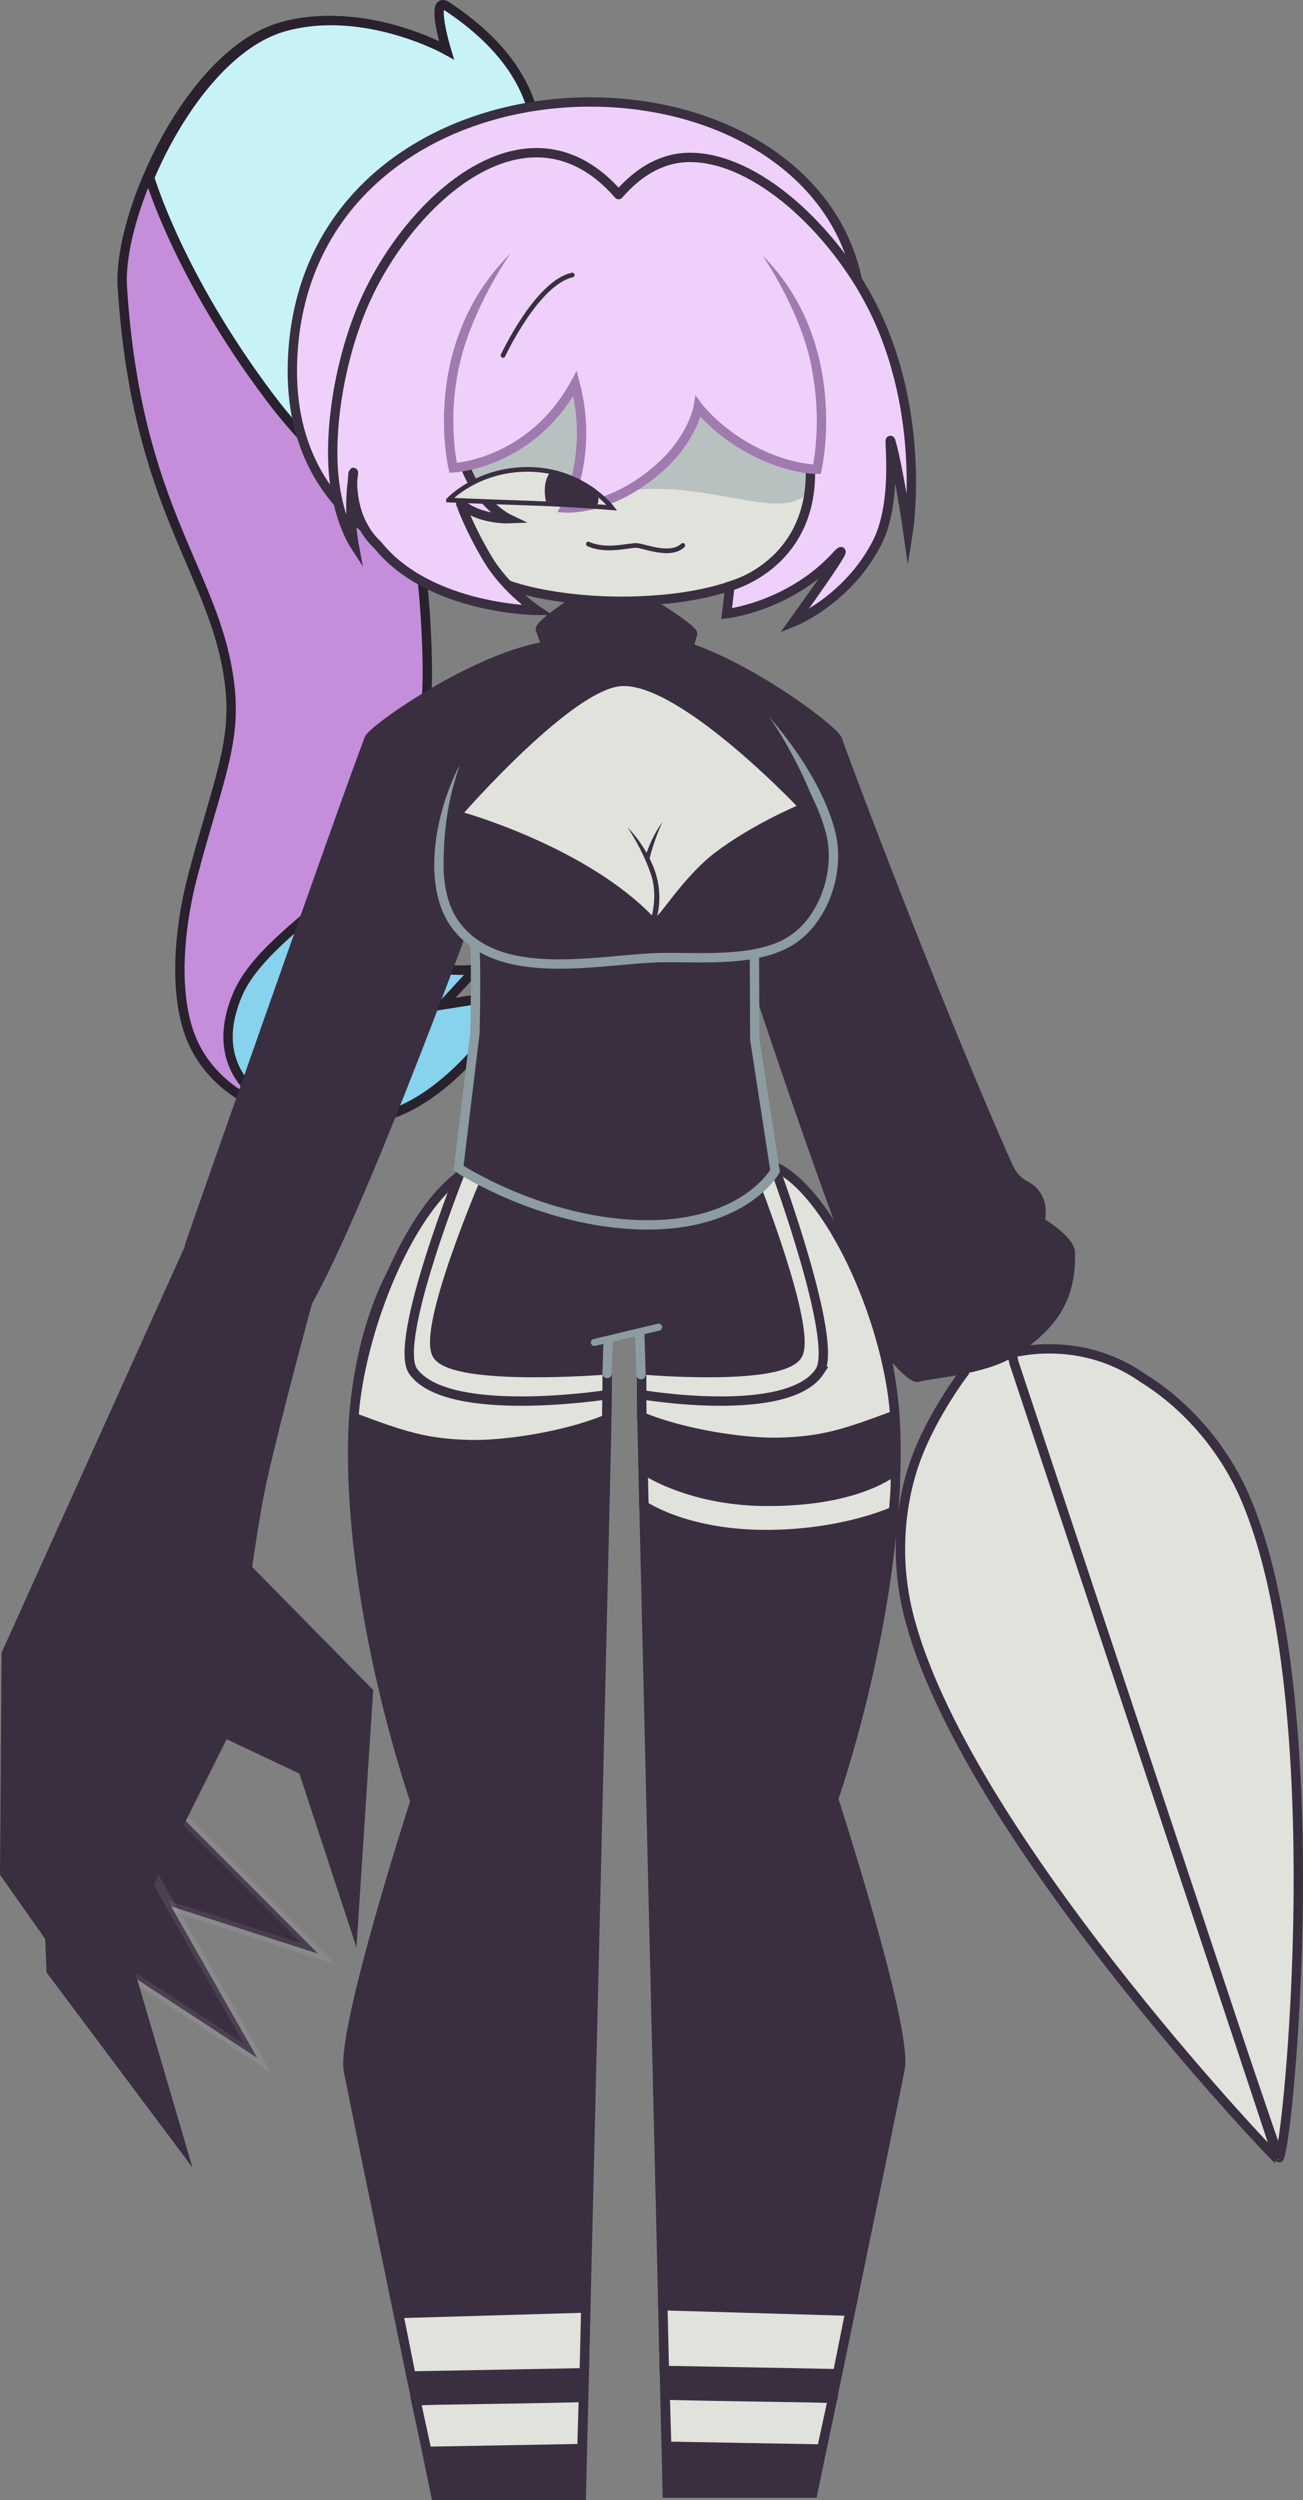 <svg version="1.1" xmlns="http://www.w3.org/2000/svg" xmlns:xlink="http://www.w3.org/1999/xlink" width="278.638" height="534.558" viewBox="0,0,278.638,534.558"><rect x="0" y="0" width="278.638" height="534.558" fill="#808080" stroke="none"/><g transform="translate(-100.93,87.279)"><g data-paper-data="{&quot;isPaintingLayer&quot;:true}" fill-rule="nonzero" stroke-linejoin="miter" stroke-miterlimit="10" stroke-dasharray="" stroke-dashoffset="0" style="mix-blend-mode: normal"><g fill="#e1e2db" stroke="#3a2f41" stroke-width="2" stroke-linecap="butt"><g data-paper-data="{&quot;index&quot;:null}"><path d="M367.365,233.332c18.372,43.317 9.075,137.816 7.115,140.738c-0.224,0.334 -58.047,-171.807 -58.047,-171.807c0,0 14.939,-4.758 28.968,5.162c8.275,5.105 16.906,13.979 21.964,25.906z"/></g><g data-paper-data="{&quot;index&quot;:null}"><path d="M297.117,223.856c3.547,-9.152 9.834,-17.456 9.834,-17.456c0,0 -1.918,-2.639 -2.863,-5.988c-1.197,-4.247 -0.276,-9.816 3.758,-11.17c6.375,-2.139 9.938,14.914 9.938,14.914c0,0 56.68,170.561 56.548,170.447c-2.274,-1.976 -67.761,-71.078 -79.15,-116.757c-3.136,-12.577 -1.591,-24.893 1.934,-33.99z"/><path d="M311.321,202.282c-0.951,0.312 -2.279,-1.137 -2.966,-3.236c-0.687,-2.098 -0.474,-4.052 0.477,-4.364c0.951,-0.312 2.279,1.137 2.966,3.236c0.687,2.098 0.474,4.052 -0.477,4.364z"/></g></g><g data-paper-data="{&quot;index&quot;:null}" stroke="#29212e" stroke-width="2" stroke-linecap="round"><path d="M183.657,-6.963c0,0 8.584,32.8 8.656,63.544c0.05,21.323 -9.658,38.03 -9.128,52.352c0.498,13.453 18.896,11.079 18.896,11.079l-6.978,7.572l16.08,-2.554c0,0 -13.885,25.574 -33.405,27.321c-13.931,1.247 -28.597,-3.572 -34.905,-15.358c-5.311,-9.923 -3.7,-25.781 -0.687,-37.165c5.321,-20.105 9.317,-28.128 7.874,-40.546c-2.806,-24.167 -19.896,-37.088 -22.97,-85.151c-1.016,-15.882 14.665,-50.155 33.968,-55.65c17.183,-4.891 33.161,4.951 33.161,4.951z" fill="#c48eda"/><path d="M158.607,-2.347c-19.638,-26.094 -25.671,-46.973 -25.671,-46.973c6.065,-14.3 16.647,-28.787 28.624,-32.197c17.183,-4.891 34.833,4.951 34.833,4.951c0,0 -3.584,-11.812 0.088,-9.383c49.867,32.984 -12.323,78.987 -12.323,78.987c0,0 3.852,14.717 6.417,33.675c0,0 -17.185,-9.418 -31.967,-29.059z" fill="#c7f3f6"/><path d="M151.763,125.306c3.44,-8.073 13.722,-15.38 19.768,-20.932c9.716,-8.924 15.859,-16.51 15.859,-16.51c-2.095,7.646 -3.944,14.601 -3.704,21.069c0.498,13.453 18.896,11.079 18.896,11.079l-6.978,7.572l16.08,-2.554c0,0 -13.885,25.574 -33.405,27.321c-5.016,0.449 -10.127,0.112 -14.909,-1.054c0,0 -20.022,-6.244 -11.607,-25.991z" fill="#87d2ed"/></g><path d="M241.222,49.429c15.137,1.961 37.951,19.094 38.788,21.446c3.583,10.065 19.286,51.277 32.293,81.636c1.377,3.213 2.723,6.304 4.021,9.224c1.967,4.422 3.85,3.905 5.553,5.698c2.641,2.781 1.385,6.48 1.385,6.48c0,0 6.48,3.816 6.55,6.655c0.232,9.405 -3.35,15.441 -12.498,21.291c-6.022,3.851 -17.74,4.584 -20.146,5.343c-1.088,0.343 -6.31,-4.774 -7.937,-9.051c-1.795,-4.717 -0.082,-1.47 -3.225,-9.437c-10.886,-27.6 -26.283,-74.766 -26.283,-74.766l-3.278,-30.243" data-paper-data="{&quot;index&quot;:null}" fill="#3a2f41" stroke="#3a2f41" stroke-width="2" stroke-linecap="round"/><g stroke-width="2"><g stroke="#3a2f41"><path d="M238.395,181.928c0,0 13.743,-19.133 32.008,-11.819c13.302,5.327 21.848,28.402 22.119,50.985c0.444,36.997 -13.337,76.271 -13.337,76.271c0,0 15.918,49.081 14.226,57.718c-2.783,14.205 -18.672,90.7 -18.672,90.7h-31.12c0,0 -4.319,-183.116 -5.347,-226.676c-0.416,-17.641 0.123,-37.179 0.123,-37.179z" fill="#3a2f41" stroke-linecap="round"/><path d="M292.418,227.035c0,0 -0.002,2.81 -0.069,4.251c-0.069,1.492 -0.337,4.553 -0.337,4.553c0,0 -10.854,5.062 -27.588,4.993c-17.061,-0.07 -25.786,-6.175 -25.786,-6.175l-0.183,-7.77c0,0 9.537,6.666 25.832,6.846c20.489,0.226 28.131,-6.698 28.131,-6.698z" fill="#e1e2db" stroke-linecap="butt"/><path d="M237.84,174.714c0,0 9.853,-20.163 28.117,-12.85c12.165,4.872 24.798,32.832 26.316,53.44c-10.595,3.974 -15.417,5.575 -24.834,5.803c-7.158,0.173 -20.138,-1.68 -29.249,-5.455z" fill="#e1e2db" stroke-linecap="butt"/><path d="M243.001,419.564l-0.327,-13.846l40.033,1.17l-2.673,13.362z" fill="#e1e2db" stroke-linecap="butt"/><path d="M276.644,436.36l-33.152,-0.589l-0.315,-10.93c1.013,0.024 2.026,0.048 3.04,0.072c3.112,0.074 6.224,0.134 9.336,0.185c3.112,0.051 6.223,0.101 9.335,0.152c3.112,0.051 6.223,0.101 9.335,0.152c1.422,0.023 4.763,0.149 4.763,0.149z" fill="#e1e2db" stroke-linecap="butt"/></g><g data-paper-data="{&quot;index&quot;:null}" stroke="#3a2f41" stroke-linecap="butt"><path d="M276.213,205.959c-6.814,10.275 -38.044,4.973 -38.044,4.973l-0.228,-43.437l28.778,-4.733c0,0 13.635,36.952 9.493,43.197z" fill="#e1e2db"/><path d="M271.436,202.54c-3.715,5.609 -32.718,3.117 -32.718,3.117l-0.15,-36.786l23.437,-3.971c0,0 12.807,32.42 9.432,37.639z" fill="#3a2f41"/></g><path d="M238.009,206.654l-0.5,-16.25" data-paper-data="{&quot;index&quot;:null}" fill="none" stroke="#8c9ca0" stroke-linecap="round"/></g><g stroke-width="2"><g data-paper-data="{&quot;index&quot;:null}" stroke="#3a2f41"><path d="M225.245,446.279h-31.12c0,0 -15.889,-76.495 -18.672,-90.7c-1.692,-8.637 14.226,-57.718 14.226,-57.718c0,0 -13.781,-39.274 -13.337,-76.271c0.271,-22.583 8.817,-45.658 22.119,-50.985c18.264,-7.314 32.258,11.819 32.258,11.819c0,0 0.28,20.757 -0.137,39.185c-0.999,44.124 -5.337,224.67 -5.337,224.67z" fill="#3a2f41" stroke-linecap="round"/><path d="M230.674,216.147c-9.11,3.775 -22.091,5.628 -29.249,5.455c-9.417,-0.228 -14.238,-1.829 -24.834,-5.803c1.518,-20.607 13.651,-48.568 25.816,-53.44c18.264,-7.314 28.617,12.85 28.617,12.85z" fill="#e1e2db" stroke-linecap="butt"/><path d="M188.831,420.744l-2.673,-13.362l40.033,-1.17l-0.327,13.846z" fill="#e1e2db" stroke-linecap="butt"/><path d="M189.879,426.046c0,0 3.341,-0.126 4.763,-0.149c3.112,-0.051 6.223,-0.101 9.335,-0.152c3.112,-0.051 6.223,-0.101 9.335,-0.152c3.112,-0.051 6.224,-0.111 9.336,-0.185c1.013,-0.024 2.026,-0.048 3.04,-0.072l-0.315,10.93l-33.152,0.589z" fill="#e1e2db" stroke-linecap="butt"/></g><g stroke="#3a2f41" stroke-linecap="butt"><path d="M199.638,162.762l31.357,4.733l-0.248,43.437c0,0 -34.028,5.301 -41.453,-4.973c-4.513,-6.245 10.344,-43.197 10.344,-43.197z" fill="#e1e2db"/><path d="M204.776,164.9l25.537,3.971l-0.163,36.786c0,0 -31.602,2.491 -35.65,-3.117c-3.678,-5.219 10.277,-37.639 10.277,-37.639z" fill="#3a2f41"/></g><path d="M231.259,190.154l-0.5,16.25" fill="none" stroke="#8c9ca0" stroke-linecap="round"/></g><g><path d="M226.973,199.759l-5.096,-44.269l20.346,2.654l-0.095,38.102z" fill="#3a2f41" stroke="#e1e2db" stroke-width="0" stroke-linecap="butt"/><path d="M241.773,196.483l-13.735,3.279" fill="none" stroke="#8c9ca0" stroke-width="1.5" stroke-linecap="round"/></g><path d="M269.541,80.943c-0.15,1.943 -0.37,3.917 -0.661,5.855c-1.667,11.094 -6.635,27.906 -6.635,27.906l0.098,20.325l4.331,28.058c0,0 -6.503,11.857 -28.133,11.526c-21.629,-0.331 -39.545,-12.112 -39.545,-12.112l3.503,-28.961c0,0 0.415,-18.688 -0.266,-19.799c-7.928,-12.943 -14.31,-34.556 -9.439,-48.958c1.711,-5.058 29.222,-19.547 51.852,-13.499" fill="#3a2f41" stroke="#8c9ca0" stroke-width="2" stroke-linecap="round"/><path d="M235.906,58.685c-4.992,0 -11.988,0.491 -16.065,-3.081c-1.149,-1.007 -2.986,-7.706 -3.358,-8.272c-0.572,-0.872 11.016,-9.327 14.938,-9.588c3.006,-0.2 18.281,9.677 17.624,10.572c-0.415,0.565 -1.032,6.041 -3.769,8.663c-2.033,1.947 -5.833,1.2 -8.429,1.627c-0.314,0.052 -0.628,0.079 -0.941,0.079z" fill="#3a2f41" stroke="#3a2f41" stroke-width="2" stroke-linecap="butt"/><g fill="#3a2f41" stroke-width="2"><path d="M203.423,82.648l-3.278,28.135c0,0 -32.501,88.643 -38.946,86.753c-6.062,-1.778 -19.644,-18.777 -19.644,-18.777c0,0 32.241,-92.21 38.301,-108.046c0.837,-2.187 23.651,-18.126 38.788,-19.95" stroke="#3a2f41" stroke-linecap="round"/><g><path d="M126.613,288.035l42.351,42.418l-51.502,-16.578z" stroke-opacity="0.077" stroke="#ffffff" stroke-linecap="round"/><path d="M126.334,300.644l29.616,52.113l-45.279,-29.616z" stroke-opacity="0.085" stroke="#ffffff" stroke-linecap="round"/><path d="M146.694,180.66l8.371,-18.727l0.792,17.098l15.889,-28.598l-6.117,25.799l6.881,-6.354c0,0 -14.025,50.332 -16.397,63.724c-1.521,8.584 -2.313,14.517 -2.313,14.517l25.909,26.341l-3.212,49.428l-10.735,-32.666l-16.821,-7.949l-22.167,44.308l12.792,43.543l-27.705,-37.037l-1.202,-32.609l0.347,24.669l-9.073,-12.884l0.328,-46.933l49.717,-110.211z" stroke="#3a2f41" stroke-linecap="butt"/></g></g><g><g><g><g><g><g fill="none" stroke="none" stroke-width="1" stroke-linecap="butt" font-family="sans-serif" font-weight="normal" font-size="12" text-anchor="start"><g><g/></g></g><g fill="#3a2f41" stroke="#8c9ca0" stroke-width="2" stroke-linecap="round"><g><g><path d="M264.927,67.029c0,0 10.363,11.256 13.587,23.541c2.243,8.549 -1.553,18.951 -8.441,23.28c-7.114,4.47 -18.299,3.565 -27.028,3.611c-13.195,0.095 -35.279,5.937 -44.775,-7.08c-5.619,-7.703 -3.947,-21.89 1.527,-33.02"/></g></g></g></g></g><path d="M202.393,83.451c-2.409,9.088 -4.667,17.869 -5.783,17.543c-1.116,-0.326 -1.267,-10.682 1.142,-19.77c2.409,-9.088 5.865,-15.144 6.982,-14.819c1.116,0.326 0.068,7.957 -2.341,17.046z" fill="#3a2f41" stroke="none" stroke-width="0" stroke-linecap="butt"/></g><path d="M268.042,79.411c-0.837,5.827 -6.062,-8.078 -6.062,-13.971c0,-3.998 3.627,-0.675 9.609,11.063c1.379,2.705 3.143,6.769 4.479,10.495z" fill="#3a2f41" stroke="none" stroke-width="0" stroke-linecap="butt"/></g><path d="M200.203,86.478c0,0 23.349,-26.684 33.795,-27.066c12.482,-0.457 37.281,25.625 37.281,25.625c0,0 -9.584,4.046 -17.357,9.929c-7.118,5.388 -12.448,14.693 -13.13,13.97c-14.167,-15.019 -40.59,-22.458 -40.59,-22.458z" fill="#e1e2db" stroke="none" stroke-width="0" stroke-linecap="butt"/><path d="M241.007,99.043c1.964,5.681 0.393,11.478 -0.898,11.959c-0.644,0.24 0.009,-1.22 0.413,-3.414c0.407,-2.208 0.564,-5.16 -0.421,-8.01c-1.964,-5.681 -4.988,-9.951 -4.988,-9.951c0,0 3.931,3.734 5.895,9.415z" fill="#3a2f41" stroke="none" stroke-width="0" stroke-linecap="butt"/><path d="M242.601,88.444c0,0 -1.757,3.563 -2.902,8.396c-0.222,-0.367 -0.467,-0.719 -0.732,-1.054c1.37,-4.384 3.634,-7.342 3.634,-7.342z" data-paper-data="{&quot;index&quot;:null}" fill="#3a2f41" stroke="none" stroke-width="0" stroke-linecap="butt"/></g><g><path d="M300.19,-26.648z" data-paper-data="{&quot;index&quot;:null}" fill="#e1e2db" stroke="#3a2f41" stroke-width="2" stroke-linecap="butt"/><g data-paper-data="{&quot;index&quot;:null}"><path d="M227.133,-65.477c31.11,0 57.997,18.008 57.997,46.802c0,12.877 -3.981,33.062 -12.341,42.158c-10.332,11.243 -28.126,15.978 -45.323,15.978c-31.11,0 -65.195,-12.119 -63.997,-49.302c1.199,-37.183 32.553,-55.635 63.663,-55.635z" fill="#eed0fa" stroke="#3a2f41" stroke-width="2" stroke-linecap="butt"/><g data-paper-data="{&quot;index&quot;:null}" stroke-linecap="butt"><path d="M275.679,10.952c0,8.437 -0.662,15.964 -7.169,21.41c-6.326,5.294 -18.287,8.622 -32.774,8.907c-15.394,0.304 -31.199,-2.568 -37.481,-8.756c-5.554,-5.471 -2.462,-13.753 -2.462,-21.561c0,-16.638 12.153,-37.773 45.673,-36.855c22.05,0.604 34.213,20.217 34.213,36.855z" fill="#e1e2db" stroke="none" stroke-width="0"/><path d="M241.266,-25.903c22.05,0.604 34.213,20.217 34.213,36.855c0,16.638 -16.301,6.174 -34.391,6.306c-18.086,0.132 -45.495,10.332 -45.495,-6.306c0,-16.638 12.153,-37.773 45.673,-36.855z" fill="#b8c1c0" stroke="none" stroke-width="0"/><path d="M247.515,-25.187c18.087,3.738 27.964,21.147 27.964,36.14h-0c0,7.892 -1.349,15.317 -6.982,20.658c-6.243,5.919 -17.513,9.354 -32.961,9.659c-10.689,0.211 -22.924,-1.591 -29.063,-4.784c-10.519,-5.471 -10.88,-15.026 -10.88,-25.533c0,-14.123 8.756,-31.485 31.903,-35.851" fill="none" stroke="#3a2f41" stroke-width="2"/></g><path d="M233.336,-45.786c4.422,-5.115 9.608,-7.837 15.078,-7.84c14.508,-0.009 30.846,15.776 38.97,31.721c11.874,23.308 7.736,48.656 7.736,48.656c0,0 -1.582,-11.177 -3.255,-18.023c-1.841,-7.529 1.841,9.84 -3.388,20.06c-6.264,12.242 -17.797,16.882 -17.797,16.882c0,0 14.821,-20.56 8.568,-13.544c-9.964,10.388 -22.928,11.81 -22.928,11.81l0.692,-5.876c0,0 22.937,-5.822 15.881,-34.52c-3.109,-12.646 -13.787,-24.669 -13.787,-24.669l-54.086,-0.145c-16.45,34.804 4.62,44.9 4.62,44.9c0,0 -6.141,0.243 -10.177,-3.214c-0.036,-0.031 1.745,5.099 5.753,11.813c3.959,6.633 10.587,11.017 10.587,11.017c0,0 -22.936,-0.114 -34.079,-13.942c-8.034,-7.452 -4.461,-19.989 -5.38,-14.002c-1.001,6.97 0.273,13.742 0.273,13.742c0,0 -3.422,-5.303 -4.308,-14.519c-0.895,-9.317 0.771,-22.614 5.574,-34.83c9.002,-22.892 35.461,-48.174 55.33,-25.36" fill="#eed0fa" stroke="#3a2f41" stroke-width="2" stroke-linecap="round"/><path d="M257.981,-36.506c24.829,18.319 17.656,49.565 17.656,49.565c0,0 -6.059,0.072 -13.986,-4.14c-7.52,-3.996 -11.408,-9.195 -11.408,-9.195c0,0 -1.06,6.363 -7.825,12.602c-10.569,9.746 -20.632,9.007 -20.632,9.007c0,0 6.197,-11.006 2.13,-26.612c-9.481,17.297 -26.087,18.04 -26.087,18.04c0,0 -6.795,-28.446 15.727,-47.672" fill="#eed0fa" stroke="#a17ab0" stroke-width="2" stroke-linecap="round"/><path d="M250.743,-45.046c3.222,-1.584 12.47,9.245 18.602,21.719c6.131,12.474 6.823,21.87 3.601,23.453c-3.222,1.584 -10.804,-7.245 -16.935,-19.719c-6.131,-12.474 -8.49,-23.87 -5.268,-25.453z" fill="#eed0fa" stroke="none" stroke-width="0" stroke-linecap="butt"/><path d="M217.542,-19.225c-6.131,12.474 -13.713,21.302 -16.935,19.719c-3.222,-1.584 -2.53,-10.979 3.601,-23.453c6.131,-12.474 15.38,-23.302 18.602,-21.719c3.222,1.584 0.863,12.979 -5.268,25.453z" data-paper-data="{&quot;index&quot;:null}" fill="#eed0fa" stroke="none" stroke-width="0" stroke-linecap="butt"/></g><g stroke="#3a2f41" stroke-linecap="butt"><path d="M196.842,19.64c0,0 6.094,-6.631 17.115,-6.559c11.677,0.076 17.835,8.21 17.835,8.21c0,0 -7.409,-0.657 -18.037,-1.011c-9.445,-0.315 -16.913,-0.639 -16.913,-0.639z" fill="#e1e2db" stroke-width="1"/><g fill="#3a2f41" stroke-width="0.5"><path d="M217.888,19.688c0,0 -0.919,-3.903 1.086,-6.04c0.291,-0.056 7.844,2.762 8.825,3.623c1.473,1.293 0.624,3.378 0.624,3.378z"/></g></g><path d="M246.951,29.344c-2.658,2.47 -7.906,0.227 -9.762,0.02c-1.525,-0.17 -6.55,1.473 -10.438,-0.324" fill="none" stroke="#3a2f41" stroke-width="1" stroke-linecap="round"/><path d="M208.501,-11.279c0,0 7.225,-15.517 14.8,-17.2" fill="none" stroke="#3a2f41" stroke-width="1" stroke-linecap="round"/></g></g></g></svg>